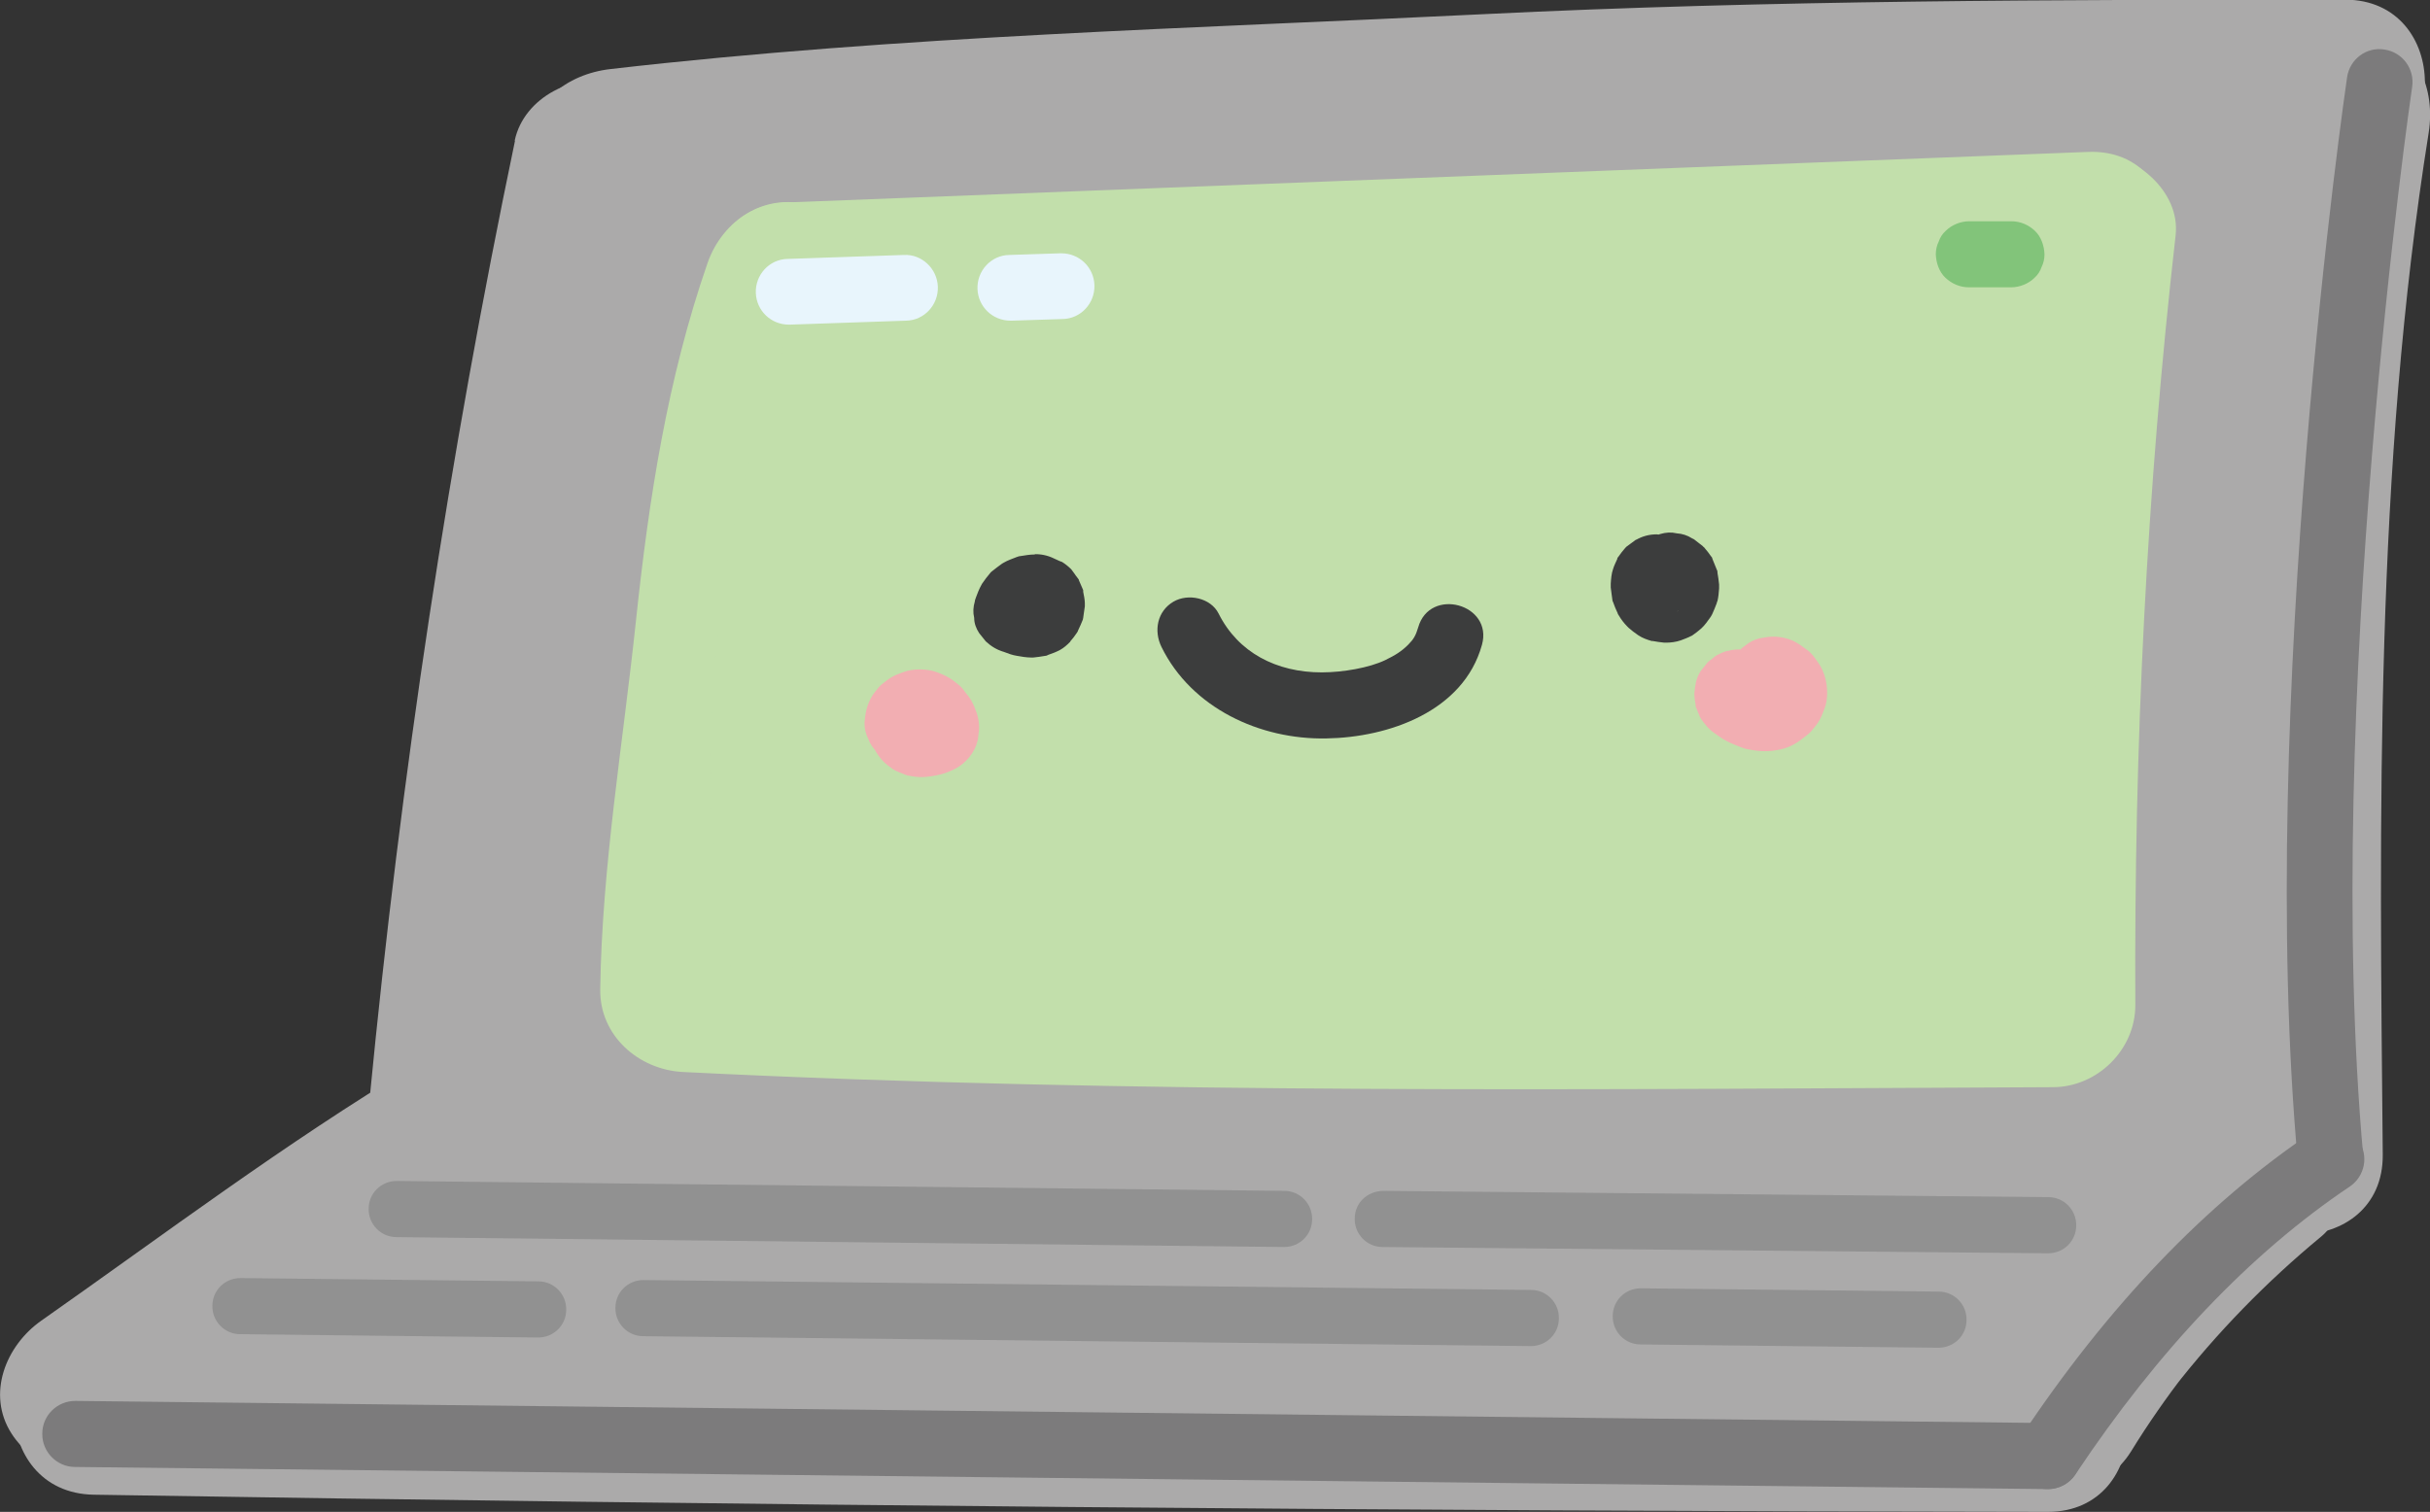 <?xml version="1.0" encoding="UTF-8"?>
<svg id="_레이어_2" data-name="레이어 2" xmlns="http://www.w3.org/2000/svg" viewBox="0 0 73.56 45.78">
  <rect x="0" y="0" width="73.56" height="45.78" fill="#333333" stroke="none"/>
  <defs>
    <style>
      .cls-1 {
        fill: #e8f5fc;
      }

      .cls-2 {
        fill: #f2aeb2;
      }

      .cls-3 {
        fill: #919191;
      }

      .cls-4 {
        fill: #7c7b7c;
      }

      .cls-5 {
        fill: #c2dfab;
      }

      .cls-6 {
        fill: #abaaaa;
      }

      .cls-7 {
        fill: #3c3d3d;
      }

      .cls-8 {
        fill: #82c47a;
      }
    </style>
  </defs>
  <g id="_레이어_1-2" data-name="레이어 1">
    <g>
      <g>
        <g>
          <g>
            <g>
              <path class="cls-4" d="m18.01,4.93c-1.96,9.36-3.4,18.82-4.31,28.33"/>
              <path class="cls-6" d="m15.59,4.26c-2,9.58-3.46,19.26-4.4,29-.13,1.35,1.24,2.5,2.5,2.5,1.46,0,2.37-1.15,2.5-2.5.9-9.3,2.32-18.53,4.22-27.67.28-1.32-.39-2.7-1.75-3.08-1.24-.34-2.8.42-3.08,1.75h0Z"/>
            </g>
            <g>
              <g>
                <path class="cls-4" d="m18.49,4.59c9.53-1.11,18.87-1.24,28.63-1.77,7.93-.43,16.11-.32,23.87-.32"/>
                <path class="cls-6" d="m18.49,7.09c8.77-1.01,17.59-1.23,26.4-1.66s17.39-.44,26.1-.44c3.22,0,3.22-5,0-5-8.71,0-17.39.01-26.1.44s-17.63.65-26.4,1.66c-1.34.15-2.5,1.04-2.5,2.5,0,1.23,1.15,2.66,2.5,2.5h0Z"/>
              </g>
              <g>
                <path class="cls-4" d="m71.11,3.35c-1.68,10.43-1.58,21.05-1.47,31.61"/>
                <path class="cls-6" d="m68.69,2.69c-1.7,10.69-1.67,21.48-1.56,32.27.03,3.22,5.03,3.22,5,0-.1-10.32-.24-20.72,1.39-30.94.21-1.33-.34-2.69-1.75-3.08-1.19-.33-2.86.4-3.08,1.75h0Z"/>
              </g>
            </g>
            <g>
              <path class="cls-4" d="m2.51,42.15c2.74-1.92,5.47-3.85,8.21-5.77.99-.69,2.11-1.37,3.09-1.96"/>
              <path class="cls-6" d="m3.77,44.31c3.73-2.62,7.39-5.38,11.3-7.73,1.12-.67,1.63-2.28.9-3.42s-2.22-1.62-3.42-.9c-3.91,2.35-7.57,5.11-11.3,7.73-1.07.75-1.67,2.22-.9,3.42.68,1.06,2.28,1.7,3.42.9h0Z"/>
            </g>
            <g>
              <path class="cls-4" d="m61.99,43.28c-19.72-.02-39.43-.2-59.15-.52"/>
              <path class="cls-6" d="m61.99,40.78c-19.72-.02-39.43-.2-59.15-.52-3.22-.05-3.22,4.95,0,5,19.71.32,39.43.5,59.15.52,3.22,0,3.22-5,0-5h0Z"/>
            </g>
            <g>
              <path class="cls-4" d="m68.51,35.67c-2.42,1.98-4.51,4.36-6.16,7.02"/>
              <path class="cls-6" d="m66.74,33.9c-2.58,2.12-4.79,4.69-6.55,7.53-.69,1.11-.27,2.8.9,3.42s2.68.29,3.42-.9c.51-.83,1.07-1.63,1.66-2.4l-.39.51c1.32-1.7,2.83-3.25,4.49-4.62.47-.38.73-1.19.73-1.77,0-.61-.27-1.35-.73-1.77s-1.1-.76-1.77-.73c-.7.03-1.23.29-1.77.73h0Z"/>
            </g>
          </g>
          <polygon class="cls-6" points="13.81 34.42 18.49 4.93 70.34 2.5 69.63 34.96 62.35 42.69 2.51 42.15 13.81 34.42"/>
        </g>
        <g>
          <path class="cls-5" d="m23.83,11.13c13.13-.51,26.25-1.02,39.38-1.53,3.21-.12,3.22-5.12,0-5-13.13.51-26.25,1.02-39.38,1.53-3.21.12-3.22,5.12,0,5h0Z"/>
          <path class="cls-5" d="m60.86,7.12c-.88,7.74-1.26,15.51-1.22,23.3l2.5-2.5c-13.82.06-27.66.23-41.47-.46l2.5,2.5c.04-3.56.67-7.18,1.04-10.73s.92-6.71,2.04-9.94c.44-1.28-.5-2.73-1.75-3.08-1.37-.38-2.63.47-3.08,1.75-1.22,3.52-1.78,7.16-2.17,10.85s-1.03,7.45-1.08,11.15c-.02,1.4,1.16,2.43,2.5,2.5,13.81.69,27.65.52,41.47.46,1.35,0,2.51-1.14,2.5-2.5-.04-7.79.34-15.56,1.22-23.3.15-1.34-1.26-2.5-2.5-2.5-1.48,0-2.35,1.15-2.5,2.5h0Z"/>
          <path class="cls-5" d="m24.46,8.66s-4.54,9.61-2.36,20.59l40.67,1.21,1.54-23.3-39.85,1.5Z"/>
        </g>
        <path class="cls-7" d="m31.31,16.79c-.15,0-.29.03-.43.05-.04,0-.07.02-.11.03-.13.05-.27.1-.39.17-.02.01-.03.02-.05.03-.1.07-.2.15-.29.22-.03.02-.06.05-.08.08-.08.09-.15.19-.22.29-.01.01-.02.03-.03.05-.07.12-.13.28-.17.39-.01.04-.03.07-.03.11-.05.17-.06.33-.02.5,0,.17.06.32.15.46l.2.25c.16.15.34.26.55.32.13.05.26.1.4.12.11.02.28.05.42.05.02,0,.03,0,.05,0,0,0,.02,0,.02,0,.11-.01.24-.03.36-.05.03,0,.06-.01.09-.03.12-.04.25-.09.36-.15s.2-.14.29-.23c0,0,.01-.01.02-.02,0,0,0,0,0-.01.07-.08.15-.18.2-.26.01-.02.02-.03.03-.05,0,0,0-.02.01-.03.05-.11.1-.21.14-.32,0-.02.01-.04.01-.05.02-.12.03-.24.05-.35,0-.01,0-.02,0-.04,0-.02,0-.04,0-.06,0-.09-.03-.25-.05-.34,0,0,0,0,0-.01,0-.01,0-.02,0-.03,0,0,0,0,0-.01,0,0,0,0,0,0l-.13-.3s0-.02-.01-.03c-.03-.05-.09-.11-.11-.15-.02-.03-.07-.1-.11-.15-.09-.09-.19-.17-.29-.23,0,0,0,0-.01,0-.05-.02-.1-.04-.16-.07-.05-.02-.1-.05-.16-.07-.01,0-.02,0-.03,0-.17-.05-.33-.06-.5-.02-.17,0-.32.06-.46.15-.15.08-.26.19-.35.32-.11.12-.19.26-.22.43l-.04.33c0,.23.06.44.17.63l.2.25c.16.15.34.26.55.32.01,0,.03,0,.04.01l-.3-.13s.03.02.05.03l-.25-.2s.02.02.03.03l-.2-.25s.02.03.03.05l-.13-.3s.02.05.02.07l-.04-.33s0,.06,0,.09l.04-.33s-.01.07-.03.1l.13-.3s-.03.06-.05.08l.2-.25s-.03.04-.05.05l.25-.2s-.05.03-.07.04l.3-.13s-.08.03-.12.03l.33-.04c-.06,0-.11,0-.17,0l.33.04c-.14-.02-.27-.07-.4-.12l.87,1.54s.02-.08.04-.12l-.13.3s.05-.1.08-.14l-.2.25s.08-.09.12-.12l-.25.2s.09-.06.14-.08l-.3.13c.05-.02.1-.04.16-.04l-.33.04s.05,0,.07,0c.17,0,.33-.03.48-.11.15-.05.29-.14.4-.26.12-.11.21-.25.26-.4.08-.15.11-.31.11-.48l-.04-.33c-.06-.21-.17-.4-.32-.55l-.25-.2c-.19-.11-.41-.17-.63-.17h0Z"/>
        <path class="cls-7" d="m49.54,16.33c-.05.03-.1.08-.15.11-.04.03-.1.07-.15.11-.01.01-.03.03-.04.04-.07.08-.15.18-.21.27,0,0-.01.02-.02.02,0,0,0,.01-.01.02,0,0,0,.01,0,.02-.04.09-.1.21-.13.31-.05.14-.06.3-.07.44,0,.04,0,.08,0,.12.02.13.03.26.05.38,0,.02.01.04.02.06.04.12.09.23.14.34,0,.02.02.04.03.06.07.12.16.24.26.34.01.01.03.03.04.04.08.07.18.15.27.21,0,0,.02.01.03.02.12.08.26.13.4.17,0,0,.02,0,.03,0,.11.02.24.04.35.05.02,0,.04,0,.06,0,.13,0,.3-.02.44-.07.1-.04.22-.08.31-.13,0,0,.02,0,.02-.01s.02,0,.02-.01c.09-.06.19-.14.27-.21.1-.09.2-.23.27-.33.02-.03.04-.06.06-.1.05-.11.1-.23.14-.34,0-.02.01-.04.02-.06.03-.12.04-.25.05-.38,0-.02,0-.04,0-.06s0-.04,0-.06c-.01-.12-.03-.24-.05-.36,0-.01,0-.02,0-.03,0-.02-.01-.04-.02-.06-.04-.11-.09-.21-.13-.32,0,0,0-.02-.01-.03,0-.02-.02-.04-.03-.05-.06-.09-.14-.19-.21-.27,0,0-.01-.02-.02-.02s-.02-.01-.02-.02c-.09-.07-.18-.14-.27-.21-.02-.01-.04-.02-.06-.03-.14-.09-.3-.14-.46-.15-.17-.04-.33-.03-.5.02-.16.04-.3.11-.43.22-.14.09-.24.21-.32.35l-.13.3c-.06.22-.06.44,0,.66l.13.3c.11.19.26.34.45.45.03.01.05.03.08.05l-.25-.2s.04.04.06.06l-.2-.25s.03.05.05.08l-.13-.3s.03.08.03.12l-.04-.33c0,.05,0,.1,0,.15l.04-.33c0,.05-.02.1-.04.15l.13-.3s-.04.07-.06.11l.2-.25s-.04.05-.07.07l.25-.2s-.05.04-.08.05l.3-.13s-.06.02-.09.02l.33-.04s-.06,0-.09,0l.33.04s-.06-.01-.09-.02l.3.13s-.06-.03-.09-.05l.25.2s-.06-.05-.08-.08l.2.25s-.05-.08-.07-.12l.13.3s-.03-.09-.04-.14l.04.33s0-.09,0-.14l-.04.33s.01-.06.03-.1l-.13.3s.03-.05.04-.08l-.2.25s.04-.04.06-.06l-.25.2s.01-.01.02-.02c.15-.08.26-.19.35-.32.11-.12.19-.26.22-.43.05-.17.06-.33.02-.5,0-.17-.06-.32-.15-.46l-.2-.25c-.16-.15-.34-.26-.55-.32l-.33-.04c-.23,0-.44.06-.63.17h0Z"/>
        <path class="cls-7" d="m35.16,19.59c.91,1.85,2.98,2.81,4.99,2.77,1.89-.03,4.15-.82,4.71-2.83.35-1.24-1.58-1.77-1.93-.53-.07.24-.14.36-.3.52-.2.2-.39.32-.7.47-.48.23-1.28.37-1.92.37-1.37,0-2.53-.6-3.12-1.78-.24-.48-.93-.62-1.37-.36-.49.29-.6.88-.36,1.37h0Z"/>
        <path class="cls-2" d="m27.33,20.59c-.24.09-.45.18-.63.38-.04.05-.17.21-.2.26,0,0,0,.02-.01.02-.03.05-.12.24-.14.35-.06.31-.06.45,0,.76.03.14.09.28.17.41.15.24.28.36.51.52.1.07.27.12.35.16.03.01.06.02.09.03.15.03.33.06.49.05s.35-.04.51-.08.31-.1.46-.18c.31-.16.58-.49.66-.83.02-.06.02-.14.03-.2.01-.08.02-.13.02-.2,0-.13-.02-.28-.06-.41-.05-.15-.11-.3-.19-.44-.04-.07-.09-.13-.14-.19s-.09-.13-.14-.18c-.02-.02-.04-.04-.06-.06-.08-.07-.18-.14-.26-.2-.02-.01-.03-.02-.05-.03-.13-.08-.28-.14-.42-.19-.15-.05-.32-.07-.48-.07s-.33.02-.49.08c-.32.11-.42.18-.68.39-.02.02-.04.04-.06.06-.08.1-.17.2-.23.31-.15.28-.18.46-.21.77,0,.17.03.33.11.48.05.15.14.29.26.4.11.12.25.21.4.26.15.08.31.11.48.11l.33-.04c.21-.06.4-.17.55-.32l.2-.25c.11-.19.17-.41.17-.63,0,0,0-.02,0-.03l-.04.33s.01-.06.02-.09l-.13.3s.03-.05.05-.08l-.2.25s.05-.06.08-.08l-.25.2s.07-.04.1-.06l-.3.13s.07-.03.11-.03l-.33.04s.08,0,.12,0l-.33-.04s.08.02.12.03l-.3-.13s.09.05.13.08l-.25-.2s.08.08.12.12l-.2-.25s.07.1.09.16l-.13-.3s.03.07.03.1l-.04-.33s0,.03,0,.05l.04-.33s0,.03-.01.05l.13-.3s0,.02-.01.02l.2-.25s-.02.02-.03.03l.25-.2s-.03.02-.05.03l.3-.13c-.1.04-.2.06-.31.08l.33-.04c-.05,0-.11,0-.16,0l.33.04s-.07-.01-.11-.03l.3.13s-.04-.02-.06-.03l.25.2s-.03-.03-.05-.04l.2.25s-.03-.05-.04-.07l.13.3s-.02-.05-.02-.07l.04.33s0-.05,0-.08l-.04.33s0-.04.02-.06l-.13.3s.01-.02.02-.03l-.2.25s.02-.02.03-.03l-.25.2s.03-.02.04-.02l-.3.13h0c.16-.04.3-.12.43-.23.14-.09.24-.21.32-.35.09-.14.14-.3.15-.46.04-.17.03-.33-.02-.5l-.13-.3c-.11-.19-.26-.34-.45-.45l-.3-.13c-.22-.06-.44-.06-.66,0h0Z"/>
        <path class="cls-2" d="m53.58,20.05c-.07-.06-.18-.16-.27-.21-.07-.04-.24-.11-.31-.13-.2-.06-.5-.06-.69,0-.01,0-.02,0-.03,0-.08.02-.24.09-.31.13-.04.02-.18.14-.14.11-.05.03-.1.07-.14.11l-.2.25c-.07.1-.12.22-.15.34-.02.09-.04.25-.05.35,0,.11.03.3.04.35,0,.01,0,.03,0,.04l.06.15c.02.06.05.11.07.17.06.11.15.21.23.31.11.12.25.21.38.3.06.04.12.08.18.11.15.08.31.14.46.2.07.03.14.05.21.06.36.07.63.08.99,0,.27-.06.49-.19.7-.36.09-.07.16-.12.23-.2.22-.26.27-.35.39-.67.11-.28.1-.65.02-.94-.04-.15-.11-.31-.2-.44-.07-.1-.15-.22-.24-.31-.05-.06-.13-.1-.19-.15-.18-.14-.33-.23-.55-.29-.31-.08-.5-.06-.81,0-.16.04-.3.11-.43.22-.14.09-.24.21-.32.35-.09.14-.14.3-.15.46-.04.17-.03.33.02.5.1.3.29.59.57.75l.3.13c.22.06.44.06.66,0h.02c-.11.01-.22.03-.33.04.03,0,.05,0,.08,0l-.33-.04s.06.01.09.02l-.3-.13s.06.03.08.05l-.25-.2s.06.05.08.08l-.2-.25s.05.08.07.12l-.13-.3s.02.08.03.12l-.04-.33s0,.07,0,.1l.04-.33s-.02.08-.03.12l.13-.3s-.04.07-.06.11l.2-.25s-.06.07-.1.1l.25-.2c-.05.04-.11.07-.17.1l.3-.13c-.06.02-.12.04-.19.05l.33-.04c-.07,0-.14,0-.21,0l.33.04c-.09-.01-.18-.04-.27-.08l.3.13c-.13-.06-.26-.13-.38-.22l.25.2s-.06-.05-.08-.08l.2.25s-.02-.04-.03-.06l.13.3s0-.03,0-.04l.04.33v-.02c-.01.11-.03.22-.04.33,0-.01,0-.02,0-.03l-.13.3s.01-.02.02-.03l-.2.25h.01c-.08.05-.17.12-.25.18,0,0,.02-.01.03-.02l-.3.13s.02,0,.03,0l-.33.04h.02c-.11-.02-.22-.03-.33-.04h.01c-.1-.04-.2-.08-.3-.12h.01c-.08-.06-.17-.12-.25-.19h.01c.11.13.25.22.4.27.15.08.31.11.48.11.17,0,.33-.03.48-.11.15-.05.29-.14.4-.26.22-.24.38-.55.37-.88l-.04-.33c-.06-.21-.17-.4-.32-.55h0Z"/>
        <g>
          <path class="cls-4" d="m61.99,45.09h-.01l-59.71-.67c-.55,0-1-.46-.99-1.01,0-.55.45-.99,1-.99h.01l59.71.67c.55,0,1,.46.99,1.01,0,.55-.45.99-1,.99Z"/>
          <path class="cls-4" d="m61.99,45.09c-.19,0-.38-.05-.55-.17-.46-.31-.58-.93-.28-1.39,2.64-3.98,5.62-7.09,8.85-9.26.46-.31,1.08-.19,1.39.27.31.46.19,1.08-.27,1.39-3.01,2.02-5.8,4.96-8.3,8.71-.19.29-.51.45-.83.45Z"/>
          <path class="cls-4" d="m70.56,36.1c-.51,0-.95-.39-1-.91-1.27-13.86,1.46-32.66,1.49-32.85.08-.55.59-.93,1.13-.84.55.08.92.59.84,1.13-.03.19-2.72,18.75-1.48,32.38.05.55-.36,1.04-.91,1.09-.03,0-.06,0-.09,0Z"/>
        </g>
        <g>
          <path class="cls-3" d="m38.87,37.76h0l-26.87-.3c-.47,0-.85-.39-.84-.86,0-.47.38-.84.85-.84h0l26.87.3c.47,0,.85.39.84.86,0,.47-.38.84-.85.84Z"/>
          <path class="cls-3" d="m61.99,37.95h0l-20.14-.19c-.47,0-.85-.39-.84-.86,0-.47.37-.83.86-.84l20.14.19c.47,0,.85.39.84.86,0,.47-.38.84-.85.84Z"/>
          <path class="cls-3" d="m46.34,40.76h0l-26.87-.3c-.47,0-.85-.39-.84-.86,0-.47.38-.84.85-.84h0l26.87.3c.47,0,.85.39.84.86,0,.47-.38.84-.85.84Z"/>
          <path class="cls-3" d="m58.68,40.81h0l-9.02-.1c-.47,0-.85-.39-.84-.86,0-.47.38-.84.85-.84h0l9.02.1c.47,0,.85.39.84.86,0,.47-.38.84-.85.84Z"/>
          <path class="cls-3" d="m16.29,40.5h0l-9.02-.1c-.47,0-.85-.39-.84-.86,0-.47.38-.84.85-.84h0l9.02.1c.47,0,.85.39.84.86,0,.47-.38.84-.85.84Z"/>
        </g>
        <path class="cls-1" d="m23.88,9.83c-.54,0-.98-.42-1-.96-.02-.55.41-1.02.96-1.03l3.52-.12c.54-.03,1.01.41,1.03.96s-.41,1.02-.96,1.03l-3.52.12s-.02,0-.04,0Z"/>
        <path class="cls-1" d="m30.59,9.71c-.54,0-.98-.42-1-.96-.02-.55.41-1.02.96-1.03l1.54-.05s.02,0,.04,0c.54,0,.98.42,1,.96.02.55-.41,1.02-.96,1.03l-1.54.05s-.02,0-.04,0Z"/>
      </g>
      <path class="cls-8" d="m59.6,8.7h1.28c.26,0,.53-.11.71-.29.1-.09.17-.2.21-.32.06-.12.09-.25.09-.39-.01-.26-.1-.53-.29-.71s-.44-.29-.71-.29h-1.28c-.26,0-.53.11-.71.29-.1.09-.17.2-.21.32-.06.12-.09.25-.09.39.01.26.1.53.29.71s.44.29.71.29h0Z"/>
    </g>
  </g>
</svg>